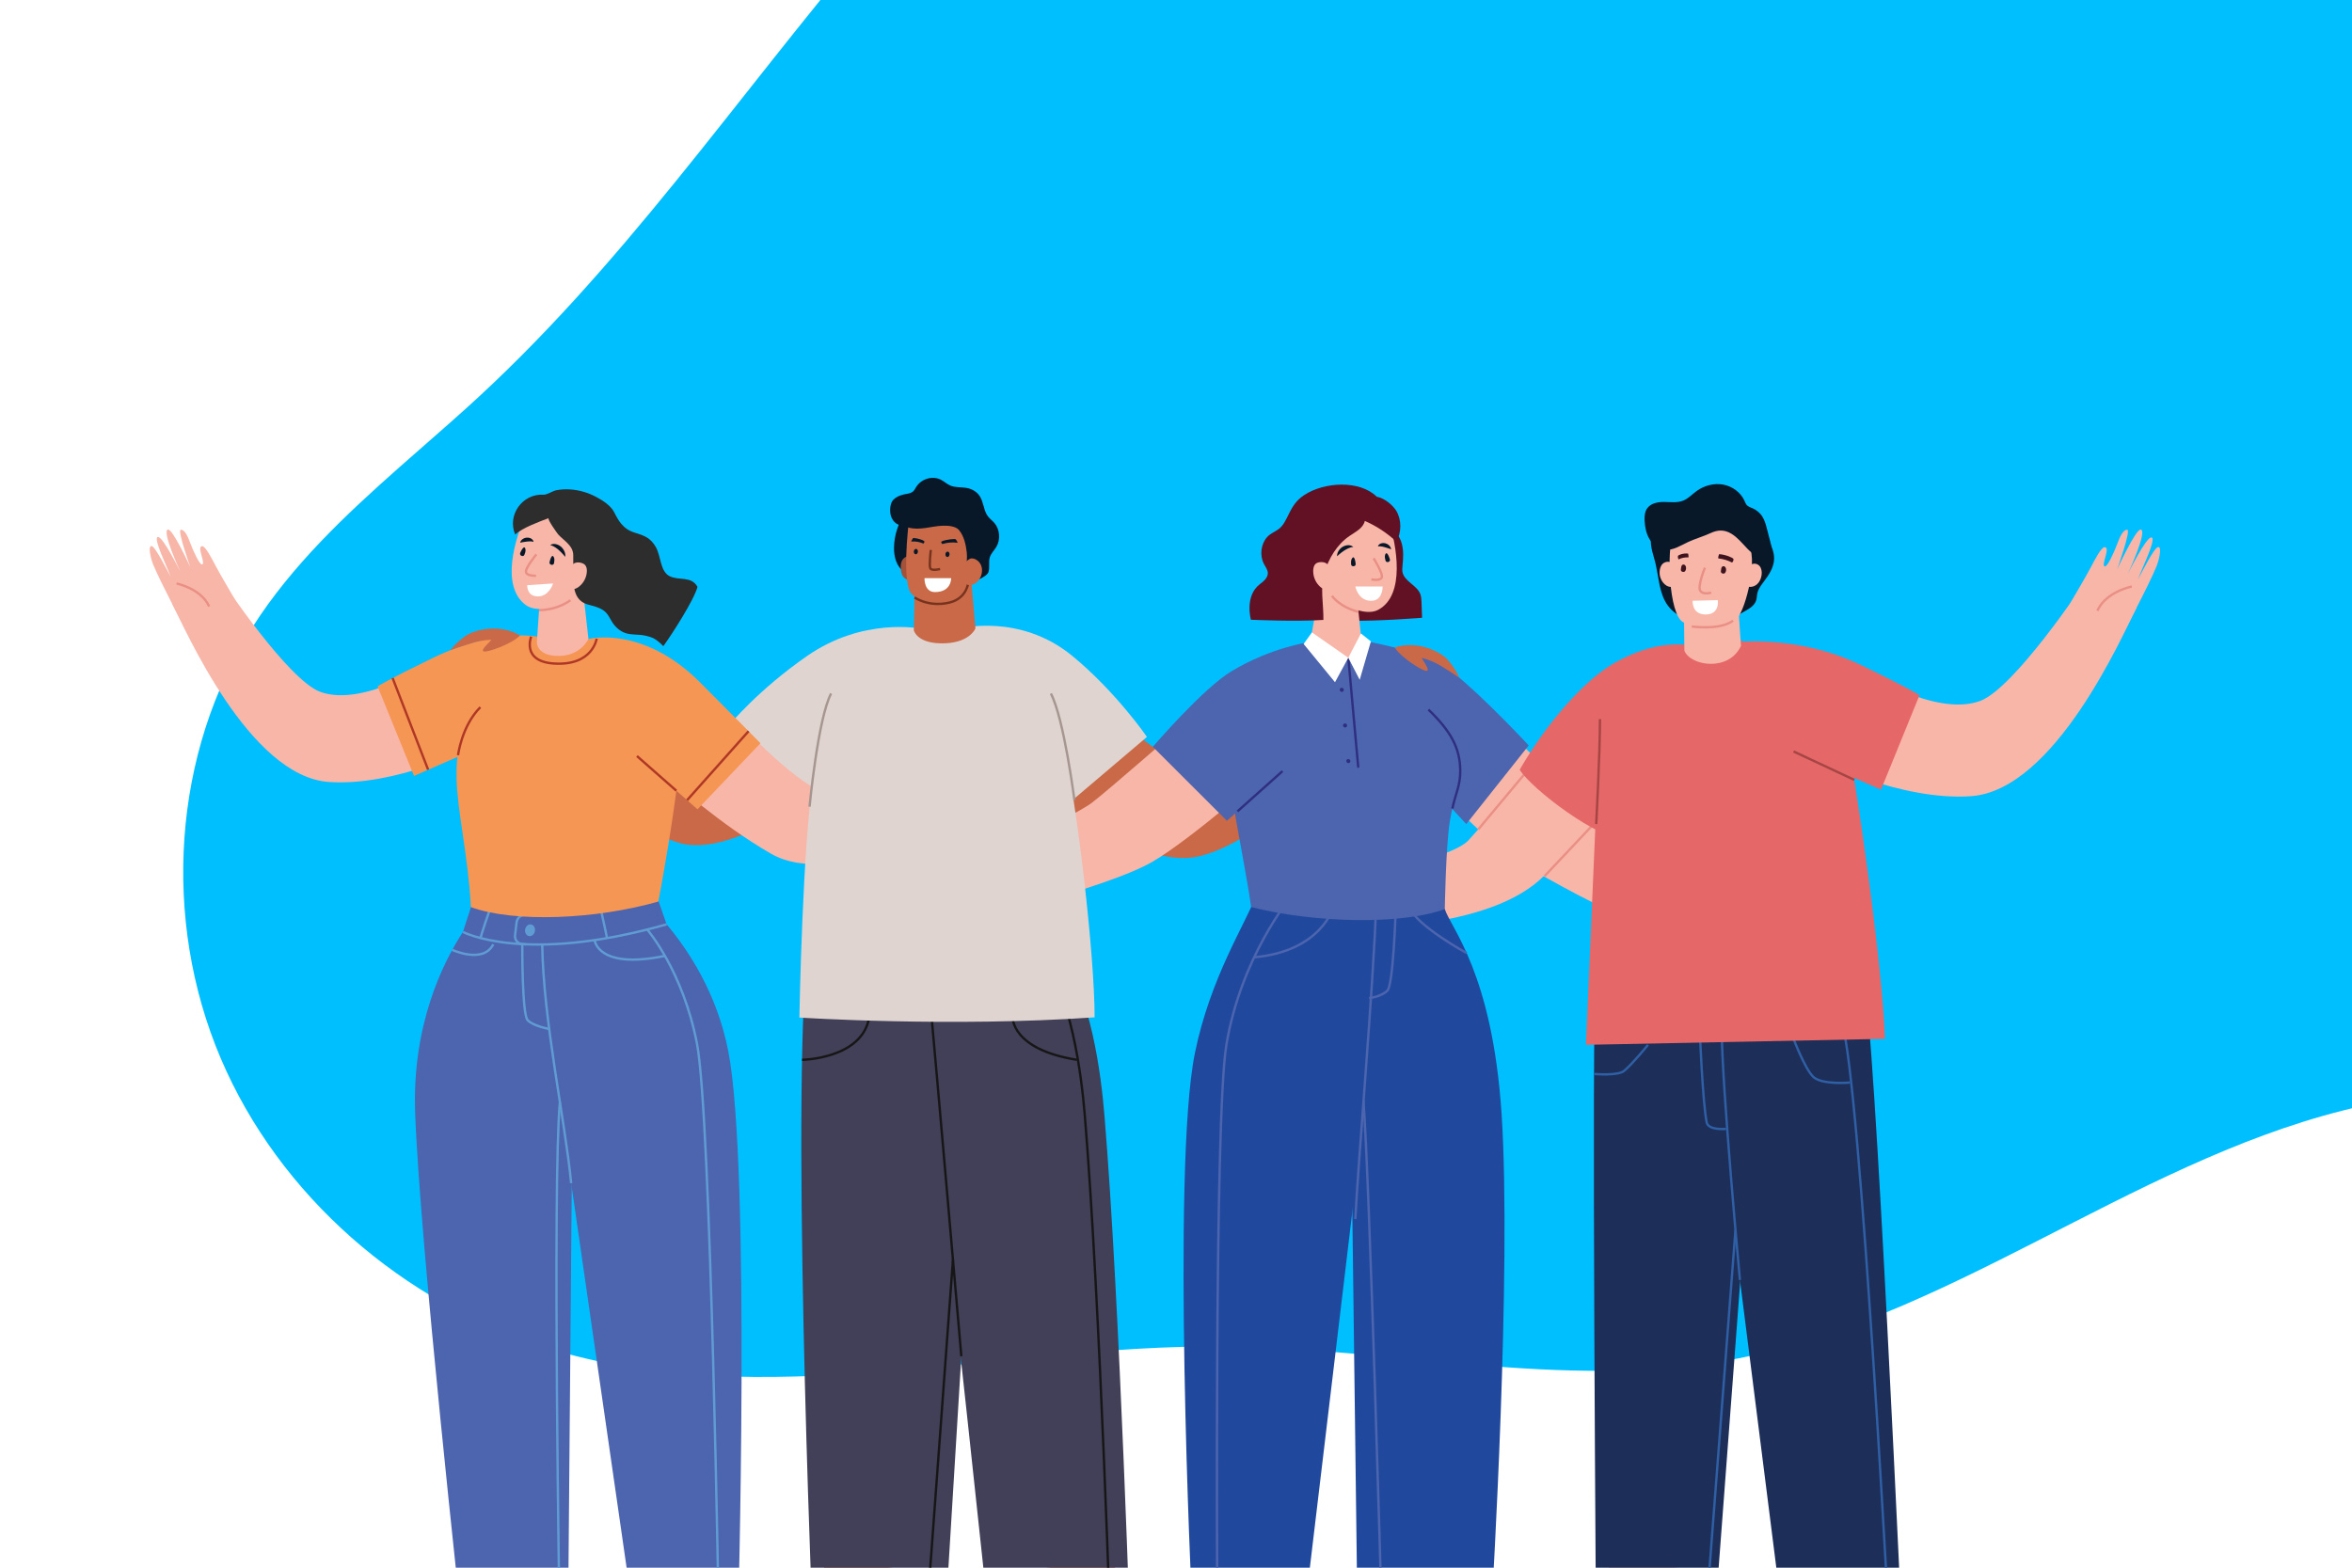 <?xml version="1.0" encoding="utf-8"?>
<!-- Generator: Adobe Illustrator 27.0.0, SVG Export Plug-In . SVG Version: 6.00 Build 0)  -->
<svg version="1.1" xmlns="http://www.w3.org/2000/svg" xmlns:xlink="http://www.w3.org/1999/xlink" x="0px" y="0px"
	 viewBox="0 0 750 500" style="enable-background:new 0 0 750 500;" xml:space="preserve">
<style type="text/css">
	.st0{fill:#FFFFFF;}
	.st1{fill:#00BFFF;}
	.st2{fill:#2D2D2D;}
	.st3{fill:#F8B6A8;}
	.st4{fill:#E56767;}
	.st5{fill:none;stroke:#2D2D2D;stroke-linejoin:round;stroke-miterlimit:10;}
	.st6{fill:#081828;}
	.st7{fill:none;stroke:#EA8F85;stroke-width:0.75;stroke-linejoin:round;stroke-miterlimit:10;}
	.st8{fill:#1D2E59;}
	.st9{fill:none;stroke:#2F5FA4;stroke-width:0.75;stroke-linejoin:round;stroke-miterlimit:10;}
	.st10{fill:none;stroke:#A74545;stroke-width:0.75;stroke-linejoin:round;stroke-miterlimit:10;}
	.st11{fill:#3E131E;}
	.st12{fill:#C96948;}
	.st13{fill:#611123;}
	.st14{fill:#4D64AE;}
	.st15{fill:#20499E;}
	.st16{fill:none;stroke:#4D64AE;stroke-width:0.75;stroke-linejoin:round;stroke-miterlimit:10;}
	.st17{fill:none;stroke:#2F2F80;stroke-width:0.75;stroke-linejoin:round;stroke-miterlimit:10;}
	.st18{fill:#2F2F80;}
	.st19{fill:#BADEF3;}
	.st20{fill:#DFD4D0;}
	.st21{fill:#414058;}
	.st22{fill:none;stroke:#171616;stroke-width:0.75;stroke-linejoin:round;stroke-miterlimit:10;}
	.st23{fill:#A35138;}
	.st24{fill:none;stroke:#77331D;stroke-width:0.75;stroke-linejoin:round;stroke-miterlimit:10;}
	.st25{fill:none;stroke:#A69691;stroke-width:0.75;stroke-linejoin:round;stroke-miterlimit:10;}
	.st26{fill:#F69655;}
	.st27{fill:none;stroke:#609CD4;stroke-width:0.75;stroke-linejoin:round;stroke-miterlimit:10;}
	.st28{fill:#609CD4;}
	.st29{fill:none;stroke:#AE3725;stroke-width:0.75;stroke-linejoin:round;stroke-miterlimit:10;}
</style>
<g id="BACKGROUND">
	<rect class="st0" width="750" height="500"/>
</g>
<g id="OBJECTS">
	<path class="st1" d="M277.52-19.2c-43.01,50.6-79.41,105-129.49,149.99c-6.77,6.08-13.7,12.06-20.55,18.12
		c-17.45,15.44-34.39,31.4-46.87,50.95c-25.73,40.31-28.97,93.49-10.3,137.51c18.67,44.02,58.17,78.18,103.81,92.44
		c69.25,21.63,143.78-1.01,216.32-0.36c53.56,0.48,107.44,13.76,160.19,4.48c69.89-12.3,127.82-62.42,196.63-79.78
		c40.03-10.1,87.18-11.19,113.38-43.09c12.34-15.03,18.65-33.29,21.68-52.81c0.36-2.35,0.54-4.72,0.54-7.09v-96.86
		c0-60.03,0-120.06,0-180.09v0c0-25.98-21.06-47.03-47.03-47.03H602.49c-60.91,0-121.81,0-182.72,0h-15.12
		c-21.57,0-42.94,4.07-63.01,11.97c-0.11,0.04-0.22,0.09-0.33,0.13C317.52-51.42,294.3-38.94,277.52-19.2z"/>
	<g>
		<g>
			<polygon class="st2" points="603.36,554.14 567.54,554.14 567.77,549.76 603.59,549.76 			"/>
			<polyline class="st3" points="599.64,506.05 600.51,536.14 598.81,549.76 574.19,534.9 572.64,502.59 			"/>
			<path class="st4" d="M574.19,534.9c0,0-3.59,8.64-5.15,11.04c-1.57,2.41-1.31,4.72-1.31,4.72s33.91,0,35.81,0
				c0.63-3.65-2.96-15.76-2.96-15.76S580.9,536.17,574.19,534.9z"/>
			<line class="st5" x1="582.99" y1="537.82" x2="591.52" y2="537.82"/>
			<line class="st5" x1="582.64" y1="540.72" x2="591.76" y2="540.72"/>
			<line class="st5" x1="582.31" y1="543.61" x2="592.07" y2="543.61"/>
		</g>
		<g>
			<path class="st6" d="M528.58,183.2c0.84,4.85,1.58,9.63,6.13,12.66c2.41,1.6,5.3,2.36,8.19,2.62c2.38,0.21,4.81,0.1,7.11-0.57
				c2.26-0.66,4.34-1.82,6.39-2.98c1.47-0.83,3.05-1.79,3.58-3.39c0.26-0.78,0.23-1.62,0.42-2.42c0.31-1.33,1.16-2.45,1.98-3.53
				c1.63-2.16,3.25-4.55,3.34-7.26c0.04-1.11-0.19-2.21-0.54-3.26c-1.08-3.21-3.32-5.93-5.94-8.08c-2.62-2.15-5.62-3.77-8.62-5.35
				c-1.38-0.72-2.79-1.45-4.33-1.72c-1.5-0.27-3.04-0.09-4.54,0.16c-3.9,0.63-7.82,1.75-10.98,4.11c-1.73,1.29-3.22,2.98-3.91,5.03
				c-0.95,2.8-0.3,5.88,0.57,8.71C527.95,179.63,528.27,181.42,528.58,183.2z"/>
		</g>
		<g>
			<path class="st2" d="M542.92,553.24v-2.58h-47.69c-1.63,0-3.14-0.86-3.97-2.25l-0.29-0.05v4.15c0,0.15,0.06,0.3,0.16,0.42
				l0.1,0.11c0.67,0.72,1.61,1.13,2.6,1.13h48.18C542.51,554.14,542.92,553.74,542.92,553.24z"/>
			<path class="st3" d="M544.46,500.97l-3.06,35.05l-0.8,13.74h-46.41c-1.07,0-1.94-0.87-1.94-1.94l0,0c0-0.8,0.5-1.53,1.25-1.81
				l21.3-9.98l-1.95-38.51"/>
			<path class="st4" d="M514.84,533.71l-22.49,12.24c-0.83,0.36-1.38,1.27-1.38,2.28l0,0c0,1.35,1.39,2.44,2.57,2.44h49.38
				l-1.48-14.96C541.44,535.7,523.89,538.8,514.84,533.71z"/>
			<line class="st5" x1="501.91" y1="540.74" x2="504.51" y2="545.13"/>
			<line class="st5" x1="504.51" y1="539.33" x2="507.29" y2="543.95"/>
			<line class="st5" x1="507.29" y1="537.82" x2="510.08" y2="542.35"/>
		</g>
		<path class="st3" d="M479.11,231.41l20.12,19.89l55.61,40.79l-10.05,12.73c0,0-35.37-14.36-61.81-30.84
			c-9.58-5.97-28.71-26.57-28.71-26.57"/>
		<g>
			<path class="st3" d="M549.25,289.56c3.26,1.57,9.42,4.14,12.68,5.71c1.92,0.93,5.21,2.76,5.04,3.7
				c-0.41,2.41-5.43-1.59-5.64-0.37c-0.13,0.74,4.07,2.61,6.23,3.58c1.92,0.86,4.41,2.3,4.25,3.61c-0.2,1.69-10.94-3.23-10.94-3.23
				s11.1,5.66,10.86,7.07c-0.35,2.03-11.53-3.63-11.53-3.63s9.39,4.99,9.13,6.5c-0.26,1.51-7.09-2.8-10.09-3.89
				c1.98,1.28,7.69,5.16,6.92,5.95c-0.68,0.71-4.77-1.42-5.82-1.84c-9.93-4.02-16.56-8.3-16.56-8.3"/>
		</g>
		<path class="st7" d="M549.02,295.01c0,0,4.14,3.9,8.42,3.14"/>
		<g>
			<path class="st3" d="M494.77,236.35c0,0-19.93,24.69-26.59,31.74c-5.39,5.7-36.36,12.22-36.36,12.22l-1.06,15.69
				c8.28-0.04,45.43-0.5,61.52-16.59c13.25-13.25,29.48-33.65,29.48-33.65"/>
			<g>
				<path class="st3" d="M439.93,279.42c-4,0.13-9.49,0.59-13.49,0.66c-1.94,0.03-5.95,0.05-6.36,0.86c-0.79,1.55,5,1.31,4.61,2.42
					c-0.24,0.68-4.55,0.49-6.69,0.25c-1.91-0.21-4.29-0.47-4.86,0.66c-0.5,0.98,10.69,2.41,10.69,2.41s-11.93-0.48-12.39,0.81
					c-0.66,1.86,12.28,2.32,12.28,2.32s-11.22-0.16-11.71,1.22s8.32,1.51,11.79,1.86c-2.15,0.11-9.99-0.02-10.34,0.98
					c-0.36,1,3.69,1.81,4.72,1.89c6.18,0.48,18.54,0.16,18.54,0.16"/>
			</g>
			<path class="st7" d="M426.26,292.28c0,0,4.4-5.61,10.03-5.34"/>
			<line class="st7" x1="471.38" y1="264.53" x2="489.04" y2="243.4"/>
			<line class="st7" x1="492.54" y1="279.42" x2="510.7" y2="260.13"/>
		</g>
		<g>
			<path class="st8" d="M508.87,315.31c-1.48,2.02,0.15,213.82,0.15,213.82h36.82l12.02-159.48c0,0,3.87-35.25-5.6-66.01"/>
			<path class="st8" d="M594.39,315.31c3.18,4.33,12.54,213.82,12.54,213.82h-36.82l-20.16-159.48c0,0-3.87-35.25,5.6-66.01"/>
			<path class="st9" d="M554.83,408.24c0,0-5.81-62.33-5.81-80.03"/>
			<path class="st9" d="M541.99,328.21c0,0,0.98,24.06,2.25,29.83c0.56,2.54,6.14,2.02,6.14,2.02"/>
			<path class="st9" d="M602.99,529.13c0,0-9.7-184.52-15.65-202.94"/>
			<path class="st9" d="M571.93,331.34c0,0,3.52,9.36,6.23,12.06c2.7,2.7,11.75,1.87,11.75,1.87"/>
			<line class="st9" x1="542.92" y1="529.13" x2="553.4" y2="392.29"/>
			<path class="st9" d="M508.34,342.53c0,0,7.57,0.68,9.57-0.99c2.74-2.29,7.6-8.29,7.6-8.29"/>
		</g>
		<g>
			<path class="st4" d="M544.24,207.31c0,0-11.56-6.19-29.82,4.36c-9.16,5.3-21.16,18.78-29.82,33.82
				c3.52,5.9,25.6,22.89,33.94,22.05c6.61-8.44,13.74-34,13.74-34"/>
		</g>
		<g>
			<path class="st4" d="M510.2,229.36l-4.47,103.88l95.34-1.91c-0.79-22.8-8.6-79.47-13.73-105.03
				c-18.37-23.22-40.95-23.41-40.95-23.41l-17.59,10.84L510.2,229.36z"/>
			<path class="st10" d="M508.99,262.82c0,0,1.2-22.06,1.2-33.46"/>
		</g>
		<path class="st3" d="M593.48,213.46c0,0,23.21,15.49,37.91,10.11c10.81-3.96,32.81-37.02,32.81-37.02l17.1,7.28
			c-4.47,8.7-25.99,58.23-52.81,60.11c-22.4,1.56-48.4-11.54-48.4-11.54"/>
		<g>
			<path class="st3" d="M658.91,194.61c2.28-4.14,5.7-9.69,7.9-13.86c1.07-2.03,3.23-6.25,4.3-6.25c2.05,0-1.3,5.97,0.09,6.15
				c0.84,0.11,2.95-4.54,3.84-6.92c0.8-2.12,1.79-4.77,3.29-4.77c1.3,0-3.18,12.56-3.18,12.56s5.88-12.83,7.48-12.62
				c2.31,0.3-4.12,14.18-4.12,14.18s5.83-11.91,7.54-11.68c1.71,0.22-2.86,9.58-4.34,13.42c1.26-2.2,5.32-10.53,6.57-10.37
				c1.25,0.16-0.07,4.86-0.53,5.98c-2.79,6.77-9.74,19.63-9.74,19.63"/>
		</g>
		<path class="st7" d="M679.78,187.07c0,0-8.26,1.63-10.98,7.72"/>
		<path class="st4" d="M551.69,204.97c0,0,20.79-3.05,41.88,7.21c15.9,7.73,18.52,9.53,18.52,9.53l-12.28,30.15l-34.4-15.05"/>
		<g>
			<g>
				<path class="st3" d="M533.4,179.77c-0.84-0.84-2.31-0.76-3.18,0.02c-0.97,0.87-1.15,2.64-0.91,3.86
					c0.39,1.97,2.18,4.08,4.39,3.42c0.82-0.24,1.5-0.9,1.77-1.7"/>
			</g>
			<g>
				<path class="st3" d="M558.17,180.37c0.08-0.09,0.17-0.17,0.26-0.25c0.77-0.63,2.01-0.35,2.66,0.41
					c0.64,0.76,0.78,1.84,0.65,2.82c-0.14,1.08-0.58,2.16-1.37,2.91c-0.8,0.75-1.98,1.13-3.03,0.81c-0.82-0.24-1.5-0.9-1.77-1.7"/>
			</g>
			<path class="st3" d="M536.96,192.87l11.26-15.3l5.94,13.88l1,14.55c-3.88,8.33-16.05,6.44-18.05,1.55L536.96,192.87"/>
			<path class="st3" d="M533.56,170c-2.19,5.65-1.38,25.78,3.06,28.39c4.44,2.61,14.19,1.97,17.34-1.25
				c2.73-2.8,7.03-19.7,3.18-24.19C553.3,168.46,536.64,162.09,533.56,170z"/>
			<g>
				<path class="st6" d="M556.25,159.66c-1.24-2.67-3.9-4.59-6.81-5.11c-2.93-0.52-6.03,0.32-8.44,2.07
					c-1.42,1.04-2.65,2.41-4.29,3.06c-1.88,0.75-3.99,0.44-6.02,0.42c-2.03-0.02-4.31,0.39-5.46,2.06c-0.79,1.13-0.87,2.61-0.8,3.98
					c0.11,2.05,0.53,4.12,1.6,5.87c1.07,1.75,2.87,3.13,4.91,3.33c2.63,0.26,5.01-1.38,7.41-2.49c2.34-1.08,4.84-1.76,7.18-2.85
					c2.24-1.05,4.37-1.11,6.56,0.22c1.98,1.2,3.46,3.06,5.06,4.73c1.05,1.09,2.23,2.14,3.7,2.5c1.46,0.36,3.26-0.23,3.81-1.63
					c0.37-0.95,0.12-2.01-0.14-2.99c-0.36-1.4-0.73-2.79-1.09-4.19c-0.35-1.34-0.71-2.7-1.45-3.87c-0.59-0.95-1.39-1.64-2.31-2.24
					c-0.8-0.53-1.95-0.71-2.62-1.4c-0.37-0.38-0.55-0.9-0.77-1.39C556.27,159.71,556.26,159.68,556.25,159.66z"/>
			</g>
			<path class="st7" d="M539.47,199.81c0,0,9.06,1.3,13.16-1.87"/>
			<path class="st7" d="M543.66,181.07c0,0-2.43,5.89-1.48,7.34c0.95,1.45,3.48,0.59,3.48,0.59"/>
			<g>
				<path class="st11" d="M548.98,181.01c-0.16,0.36-0.17,0.86-0.22,1.16c-0.08,0.53,0.47,0.87,0.97,0.76
					c0.93-0.21,0.95-2.38-0.18-2.34C549.26,180.6,549.09,180.77,548.98,181.01z"/>
			</g>
			<g>
				<path class="st11" d="M536.22,180.48c-0.16,0.36-0.17,0.86-0.22,1.16c-0.08,0.53,0.47,0.87,0.97,0.76
					c0.93-0.21,0.95-2.38-0.18-2.34C536.5,180.06,536.33,180.24,536.22,180.48z"/>
			</g>
			<path class="st0" d="M539.76,191.61l8-0.2c0,0,0.77,4.68-4.03,4.57C539.39,195.87,539.76,191.61,539.76,191.61z"/>
			<g>
				<path class="st11" d="M547.98,178.11c1.49,0.15,3.06,0.63,4.33,1.31c0.16-0.07,0.61-0.74,0.42-1.18
					c-0.15-0.35-2.42-1.36-4.54-1.5C548.19,176.74,547.71,177.89,547.98,178.11z"/>
			</g>
			<g>
				<path class="st11" d="M538.37,177.79c-1.08-0.08-2.2,0.15-3.09,0.62c-0.12-0.09-0.33-0.7-0.21-1.09
					c0.09-0.31,1.69-0.95,3.23-0.76C538.29,176.55,538.56,177.62,538.37,177.79z"/>
			</g>
		</g>
		<line class="st10" x1="591.29" y1="248.73" x2="571.93" y2="239.67"/>
		<path class="st12" d="M356.1,228.41c0,0,13.78,13.67,19.09,13.11c8.81-0.94,58.32-30.99,58.32-30.99l5.56,20.31
			c0,0-37.1,40.17-59.18,42.68c-19.08,2.17-44.8-20.7-44.8-20.7"/>
		<g>
			<g>
				<path class="st13" d="M443.03,168.37c2.1,0.91,3.48,3.03,4.03,5.26s0.39,4.55,0.17,6.83c-0.06,0.66-0.13,1.32-0.01,1.97
					c0.55,3.03,4.6,4.17,5.69,7.05c0.31,0.83,0.35,1.73,0.38,2.62c0.06,1.64,0.18,4.93,0.18,4.93s-14.48,1.16-23.03,0.93"/>
			</g>
			<g>
				<polygon class="st2" points="380.3,554.14 416.12,554.14 415.89,549.76 380.07,549.76 				"/>
				<polyline class="st3" points="384.02,506.05 383.16,536.14 384.86,549.76 408.24,534.9 411.02,502.59 				"/>
				<path class="st14" d="M408.24,534.9c0,0,4.82,8.64,6.38,11.04c1.57,2.41,1.31,4.72,1.31,4.72s-33.91,0-35.81,0
					c-0.63-3.65,2.96-15.76,2.96-15.76S401.54,536.17,408.24,534.9z"/>
				<line class="st5" x1="400.67" y1="537.82" x2="392.14" y2="537.82"/>
				<line class="st5" x1="401.03" y1="540.72" x2="391.91" y2="540.72"/>
				<line class="st5" x1="401.35" y1="543.61" x2="391.59" y2="543.61"/>
			</g>
			<g>
				<path class="st2" d="M434.2,553.24l-0.14-2.58h47.69c1.63,0,3.09-0.86,3.86-2.25l0.28-0.05l0.22,4.15
					c0.01,0.15-0.04,0.3-0.14,0.42l-0.09,0.11c-0.64,0.72-1.56,1.13-2.54,1.13h-48.18C434.66,554.14,434.23,553.74,434.2,553.24z"/>
				<path class="st3" d="M435.78,506.05l0.1,29.86l0.46,13.85h46.41c1.07,0,1.9-0.87,1.84-1.94l0,0c-0.04-0.8-0.58-1.53-1.34-1.81
					l-21.82-9.98l4.94-33.43"/>
				<path class="st14" d="M461.66,534.09l22.73,11.85c0.85,0.36,1.44,1.27,1.5,2.28l0,0c0.07,1.35-1.26,2.44-2.45,2.44h-49.38
					l1.5-15.07C435.57,535.59,452.88,539.18,461.66,534.09z"/>
				<line class="st5" x1="474.37" y1="540.72" x2="471.43" y2="546.28"/>
				<line class="st5" x1="470.64" y1="538.78" x2="467.7" y2="544.34"/>
				<line class="st5" x1="466.92" y1="536.85" x2="463.98" y2="542.4"/>
			</g>
			<g>
				<path class="st14" d="M431.67,203.93c0,0,21.95,2.84,31.61,10.52c9.72,7.72,24.19,23.3,24.19,23.3l-19.91,25.08l-17.98-19.43"/>
			</g>
			<g>
				<path class="st15" d="M451.56,281.52l9.15,8.41c1.82,5.94,15.17,20.23,18.12,65.43c3.26,49.99-3.07,154.73-3.07,154.73H432.8
					l-2.27-177.84l-1.69-64.71"/>
				<path class="st15" d="M400.27,286.23c-3.07,8.26-14.36,25.68-19.23,49.58c-7.54,37.01-1.01,174.27-1.01,174.27h36.45
					l21.3-178.59c0,0,1.93-15.83,1.01-42.21"/>
				<g>
					<path class="st16" d="M432.18,388.81c0.87-17.72,5.82-75.12,6.6-99.53"/>
					<path class="st16" d="M411.47,286.23c0,0-15.9,19.28-20.44,47.25c-3.82,23.53-2.87,176.61-2.87,176.61"/>
					<path class="st16" d="M425.21,289.28c0,0-3.79,14.12-25.29,16.04"/>
					<path class="st16" d="M467.68,303.96c0,0-15.43-8.32-18.49-14.68"/>
					<path class="st16" d="M445,291.46c0,0-0.72,22.54-2.59,24.48c-1.87,1.94-5.84,2.41-5.84,2.41"/>
					<path class="st16" d="M440.48,509.89c0,0-3.76-133.4-5.72-159.03"/>
				</g>
			</g>
			<g>
				<g>
					<g>
						<path class="st14" d="M391.23,224.32c4.17-6.55,26.6-19.72,26.6-19.72c7.57-0.95,16.27-0.42,16.27-0.42
							s12.68,10.27,21.39,22.14c7.15,6.91,10.04,12.19,10.15,19.34c0.07,4.88-2.19,9.05-3.35,16.47
							c-1.26,8.04-1.58,27.82-1.58,27.82c-13.68,5.04-41.46,4.49-61.75-0.65C396.37,270.58,387.06,230.87,391.23,224.32z"/>
						<path class="st17" d="M455.49,226.31c7.15,6.91,10.04,12.19,10.15,19.34c0.07,4.88-1.51,7.46-2.52,12.23"/>
					</g>
				</g>
				<path class="st17" d="M433.09,244.53l-3.14-34.74L433.09,244.53z"/>
				<path class="st18" d="M427.2,220.02c0.01,0.36,0.32,0.65,0.68,0.65s0.64-0.29,0.63-0.65c-0.01-0.36-0.32-0.65-0.68-0.65
					C427.47,219.36,427.18,219.65,427.2,220.02z"/>
				<path class="st18" d="M428.25,231.38c0.01,0.36,0.32,0.65,0.68,0.65c0.36,0,0.64-0.29,0.63-0.65s-0.32-0.65-0.68-0.65
					C428.52,230.72,428.24,231.02,428.25,231.38z"/>
				<path class="st18" d="M429.3,242.74c0.01,0.36,0.32,0.65,0.68,0.65c0.36,0,0.64-0.29,0.63-0.65c-0.01-0.36-0.32-0.65-0.68-0.65
					C429.57,242.09,429.29,242.38,429.3,242.74z"/>
			</g>
			<g>
				<path class="st3" d="M379.17,229.48c0,0-25.94,22.76-31.21,26.72c-5.13,3.86-49.72,26.31-49.72,26.31l3.9,12.91
					c0,0,50.22-11.66,65.47-20.64c12.36-7.28,36.02-28.12,36.02-28.12"/>
				<path class="st14" d="M417.12,204.88c0,0-11.59,1.55-24.29,9.12c-9.2,5.48-25.22,24.19-25.22,24.19l23.62,23.59l23.96-21.39"/>
				<line class="st17" x1="394.59" y1="258.78" x2="408.96" y2="245.95"/>
				<g>
					<path class="st3" d="M305.02,279.04c-3.38,1.02-9.75,2.53-13.13,3.55c-2,0.6-5.43,1.87-5.36,2.83
						c0.18,2.46,5.54-0.67,5.63,0.58c0.05,0.76-4.3,1.91-6.52,2.51c-1.99,0.54-4.6,1.54-4.57,2.88c0.03,1.71,11.17-1.38,11.17-1.38
						s-11.56,3.76-11.46,5.2c0.15,2.08,11.79-1.68,11.79-1.68s-9.8,3.38-9.69,4.92c0.11,1.54,7.24-1.13,10.33-1.71
						c-2.08,0.94-7.73,2.81-7.65,3.93c0.08,1.12,4.47,0.4,5.51,0.01c10.2-3.81,17.81-7.61,17.81-7.61"/>
				</g>
				<path class="st7" d="M304.71,284.48c0,0-4.48,3.17-8.66,1.71"/>
			</g>
			<g>
				<g>
					<path class="st3" d="M432.96,192.85l1.25,12.12c0,0,2.38,4.77-6.71,5.04c-7.02,0.2-9.67-5.4-9.67-5.4l3.31-18.74"/>
					<path id="XMLID_39_" class="st3" d="M442.84,166.01c2.47,7.78,5.47,23.81-3.4,28.51c-2.04,1.08-5.15,0.79-8.33-0.61
						c-6.88-3.04-11.3-8.59-12.52-13.44C417.05,174.36,432.92,152.65,442.84,166.01z"/>
					<g>
						<path class="st13" d="M407.69,168.78c-1.17,0.85-2.65,1.41-3.63,2.51c-2.02,2.27-2.43,5.91-1.01,8.59
							c0.52,0.98,1.27,1.92,1.23,3.02c-0.06,1.43-1.32,2.49-2.46,3.35c-5.08,3.8-2.93,11.41-2.93,11.41s14.49,0.66,23.11,0.05
							c0.09-4.86-1.11-10.31,0.29-14.97c1.4-4.66,4.04-9.09,8.06-11.82c1.93-1.31,4.37-2.5,4.86-4.78c3.7,1.62,7.12,3.87,10.08,6.63
							c1.62-3.01,1.7-6.86-0.02-9.81c-0.94-1.61-3.68-4.12-6.27-4.54c-5.28-5.28-16.61-4.85-23.19-0.48
							C410.79,161.26,410.9,166.44,407.69,168.78z"/>
					</g>
					<path id="XMLID_38_" class="st7" d="M438.01,178.06c0,0,3.21,5.08,2.58,6.19c-0.62,1.11-3.28,0.54-3.28,0.54"/>
					<g id="XMLID_36_">
						<path id="XMLID_37_" class="st6" d="M431.13,178.09c-0.04,0.07-0.09,0.14-0.12,0.22c-0.26,0.54-0.18,1.05-0.18,1.64
							c0.01,0.93,1.56,0.85,1.46-0.1c-0.07-0.59-0.16-1.21-0.4-1.76C431.64,177.55,431.34,177.77,431.13,178.09z"/>
					</g>
					<g id="XMLID_34_">
						<path id="XMLID_35_" class="st6" d="M441.72,176.86c-0.03,0.08-0.05,0.16-0.07,0.24c-0.14,0.58,0.03,1.08,0.15,1.65
							c0.19,0.91,1.69,0.54,1.4-0.38c-0.18-0.57-0.39-1.17-0.73-1.66C442.11,176.22,441.86,176.5,441.72,176.86z"/>
					</g>
					<path id="XMLID_33_" class="st6" d="M426.36,177.41c0,0-0.05-0.44,0.18-1.1c0.22-0.63,0.77-1.38,1.53-1.87
						c0.77-0.48,1.73-0.67,2.43-0.51c0.35,0.06,0.62,0.23,0.79,0.33c0.17,0.13,0.24,0.21,0.24,0.21s-0.12,0.02-0.3,0.02
						c-0.18,0.01-0.43,0.08-0.69,0.16c-0.53,0.17-1.17,0.48-1.77,0.86c-0.6,0.38-1.18,0.83-1.63,1.21c-0.2,0.19-0.43,0.34-0.55,0.49
						C426.46,177.34,426.36,177.41,426.36,177.41z"/>
					<path id="XMLID_32_" class="st6" d="M439.38,174.25c0,0,0.03-0.09,0.09-0.22c0.06-0.11,0.21-0.33,0.42-0.47
						c0.42-0.33,1.19-0.46,1.87-0.28c0.69,0.18,1.27,0.64,1.54,1.09c0.28,0.46,0.29,0.82,0.29,0.82s-0.09-0.03-0.22-0.08
						c-0.12-0.06-0.32-0.11-0.52-0.19c-0.41-0.14-0.89-0.3-1.37-0.42c-0.47-0.13-0.94-0.23-1.34-0.25
						C439.76,174.19,439.38,174.26,439.38,174.25z"/>
					<path class="st7" d="M424.73,190.04c0,0,2.2,3.44,8.47,5.13"/>
					<g id="XMLID_30_">
						<path class="st3" d="M424.25,181.65c-0.72-3.01-3.79-2.54-4.6-1.94c-0.59,0.43-0.81,1.21-0.88,1.94
							c-0.16,1.85,0.53,3.78,1.84,5.15c0.47,0.49,1.02,0.92,1.67,1.11c1.81,0.55,2.96-0.81,2.95-2.36"/>
					</g>
				</g>
				<path class="st0" d="M440.9,187.06h-8.71c0,0,0.86,4.57,5.06,4.57C440.99,191.62,440.9,187.06,440.9,187.06z"/>
				<polygon class="st0" points="418.35,201.69 429.94,209.79 425.7,217.59 415.69,205.39 				"/>
				<polygon class="st0" points="433.97,202.03 429.94,209.79 433.58,216.82 437.15,204.57 				"/>
			</g>
			<polygon class="st19" points="416.12,515.82 378.82,515.82 378.82,506.36 417.47,506.36 			"/>
			<polygon class="st19" points="476.01,515.82 431.99,515.82 431.99,506.36 476.41,506.36 			"/>
			<g>
				<path class="st12" d="M444.77,206.49c1.62,3.01,9.12,7.78,10.23,7.5c1.12-0.28-1.41-3.45-1.63-4.18
					c2.5,0.67,4.62,1.65,6.14,2.59c1.91,1.18,4.01,2.5,5.86,3.76c-0.91-2.28-3.52-5.77-4.63-6.62
					C456.45,206.24,450.12,204.72,444.77,206.49"/>
			</g>
		</g>
		<g>
			<path class="st20" d="M305.89,200.48c0,0,19.27-5.08,36.06,8.73c13.94,11.46,23.79,25.82,23.79,25.82l-25.4,21.57l-26.87-22.35"
				/>
		</g>
		<g>
			<path class="st2" d="M292.43,553.24v-2.58h-47.69c-1.63,0-3.14-0.86-3.97-2.25l-0.29-0.05v4.15c0,0.15,0.06,0.3,0.16,0.42
				l0.1,0.11c0.67,0.72,1.61,1.13,2.6,1.13h48.18C292.03,554.14,292.43,553.74,292.43,553.24z"/>
			<path class="st12" d="M293.46,500.97l-3.62,34.94l0.27,13.85H243.7c-1.07,0-1.94-0.87-1.94-1.94l0,0c0-0.8,0.5-1.53,1.25-1.81
				l21.3-9.98l-1.61-38.51"/>
			<path class="st21" d="M263.97,534.09l-22.11,11.85c-0.83,0.36-1.38,1.27-1.38,2.28l0,0c0,1.35,1.39,2.44,2.57,2.44h49.38
				l-2.29-15.07C290.14,535.59,273.02,539.18,263.97,534.09z"/>
			<line class="st5" x1="251.24" y1="540.92" x2="254.02" y2="545.13"/>
			<line class="st5" x1="254.02" y1="539.42" x2="256.81" y2="543.95"/>
			<line class="st5" x1="256.81" y1="537.82" x2="259.59" y2="542.35"/>
		</g>
		<g>
			<path class="st2" d="M329.62,553.24v-2.58h47.69c1.63,0,3.14-0.86,3.97-2.25l0.29-0.05v4.15c0,0.15-0.06,0.3-0.16,0.42l-0.1,0.11
				c-0.67,0.72-1.61,1.13-2.6,1.13h-48.18C330.02,554.14,329.62,553.74,329.62,553.24z"/>
			<path class="st12" d="M324.82,500.97l4.88,34.94l2.24,13.85h46.41c1.07,0,1.94-0.87,1.94-1.94l0,0c0-0.8-0.5-1.53-1.25-1.81
				l-23.81-9.98l0.35-38.51"/>
			<path class="st21" d="M355.57,534.09l24.62,11.85c0.83,0.36,1.38,1.27,1.38,2.28l0,0c0,1.35-1.39,2.44-2.57,2.44h-49.38
				l-0.22-15.07C329.4,535.59,346.52,539.18,355.57,534.09z"/>
			<line class="st5" x1="369.14" y1="540.62" x2="366.06" y2="545.13"/>
			<line class="st5" x1="366.25" y1="539.23" x2="363.28" y2="543.95"/>
			<line class="st5" x1="363.28" y1="537.82" x2="360.49" y2="542.35"/>
		</g>
		<g>
			<g>
				<path class="st21" d="M293.94,302.35c0,0-0.14,27.12,3.36,51.65c3.5,24.53,19.58,177.17,19.58,177.17h43.84
					c0,0-3.6-116.18-8.53-175.37c-1.07-12.79-4.08-38.54-15.14-54.21"/>
				<path class="st22" d="M354.45,531.16c0,0-3.6-116.18-8.53-175.37c-1.07-12.79-4.08-38.54-15.14-54.21"/>
				<path class="st21" d="M256.98,308.8c-4.44,56.6,2.69,222.36,2.69,222.36h40.85l10.43-170.51c0,0,9.23-37.86,0.28-56.38"/>
			</g>
			<path class="st22" d="M306.55,432.56c0,0-7.5-86.73-10.68-121.49"/>
			<line class="st22" x1="294.34" y1="531.16" x2="303.88" y2="401.76"/>
			<path class="st22" d="M322.92,324.47c0,0-0.42,10.23,20.51,13.55"/>
			<path class="st22" d="M255.76,338.03c0,0,19.2-0.31,21.4-13.55"/>
			<line class="st22" x1="259.41" y1="524.49" x2="300.78" y2="524.49"/>
			<line class="st22" x1="316" y1="524.49" x2="360.25" y2="524.49"/>
		</g>
		<path class="st12" d="M243.23,226.81c0,0-13.78,13.68-19.09,13.11c-8.81-0.94-58.32-37.26-58.32-37.26l-9.33,9.02
			c0,0,40.86,55.23,62.94,57.74c19.08,2.17,44.8-20.7,44.8-20.7"/>
		<g>
			<path class="st20" d="M293.43,200.48c0,0-18.21-3.67-36.06,8.73c-15.59,10.83-24.53,21.7-24.53,21.7l24.15,27.35l28.86-24.01"/>
		</g>
		<g>
			<path class="st3" d="M233.83,228.77c0,0,19.36,20.87,28.62,23.78c7.48,2.35,37.7-7.05,37.7-7.05l8.57,13.18
				c-7.25,4-43.16,24.94-62.88,13.59c-16.47-9.48-31.45-23.2-31.45-23.2"/>
			<g>
				<path class="st3" d="M292.64,248.66c3.55-1.83,8.58-4.11,12.1-6c1.71-0.92,5.22-2.86,5.97-2.35c1.44,0.97-3.73,3.58-2.84,4.36
					c0.54,0.47,4.21-1.8,5.96-3.05c1.56-1.11,3.51-2.51,4.57-1.8c0.91,0.61-8.16,7.32-8.16,7.32s10.19-6.24,11.21-5.33
					c1.48,1.3-9.59,8.01-9.59,8.01s9.72-5.61,10.81-4.64c1.1,0.96-6.53,5.38-9.39,7.38c1.93-0.95,8.71-4.89,9.51-4.18
					c0.8,0.7-2.34,3.38-3.2,3.95c-5.16,3.43-16.11,9.18-16.11,9.18"/>
			</g>
			<path class="st7" d="M310.85,253.23c0,0-6.57-2.75-11.36,0.23"/>
		</g>
		<g>
			<path class="st20" d="M293.2,201.04c0,0-25.33,1.99-33.7,46.74c-3.54,18.94-4.6,76.76-4.6,76.76s48.17,3.14,94.15-0.07
				c0-19.39-5.4-67.96-10.85-91.97c-3.7-16.28-19.02-24.56-31.58-32.1"/>
		</g>
		<g>
			<path class="st6" d="M288.65,163.62c-2.23,3.19-3.49,7.05-3.57,10.95c-0.06,2.94,0.75,6.22,3.26,7.75
				c0.97,0.59,2.27,0.84,3.21,0.2c0.75-0.52,1.06-1.45,1.29-2.33c0.65-2.43,1.04-4.92,1.18-7.43c0.09-1.56,0.07-3.14-0.33-4.65
				s-1.25-2.94-2.53-3.82"/>
		</g>
		<path class="st12" d="M291.62,190.12l-0.22,10.92c0,0,0.9,3.94,8.34,4.14c9.43,0.26,11.31-4.77,11.31-4.77l-1.78-20.27"/>
		<g>
			<path class="st23" d="M290.51,178.17c-0.12-0.57-0.86-0.78-1.42-0.62c-0.79,0.22-1.39,0.93-1.65,1.72
				c-0.27,0.78-0.25,1.63-0.16,2.45c0.09,0.76,0.24,1.55,0.69,2.17c0.79,1.11,2.49,1.45,3.64,0.71"/>
		</g>
		<path class="st12" d="M289.7,167.31c0,0-2.19,18.71,0.93,22.04c4.67,4.99,12.64,3.66,16.19,0.55c2.97-2.61,5.4-14.02,4.98-17
			C310.65,164.79,293.37,162.44,289.7,167.31z"/>
		<g>
			<path class="st6" d="M314.63,164.08c-1-1.79-1.09-4.13-2.23-5.86c-0.96-1.47-2.58-2.33-4.23-2.61c-1.72-0.3-3.56-0.05-5.17-0.76
				c-1.03-0.45-1.88-1.26-2.87-1.79c-2.69-1.44-6.32-0.4-7.99,2.28c-0.28,0.44-0.51,0.93-0.87,1.29c-0.82,0.82-2.06,0.84-3.16,1.09
				c-1.34,0.3-3.27,1.16-3.84,2.6c-0.57,1.44-0.58,3.47,0.07,4.86c1.12,2.43,3.16,2.49,5.28,3.07c3.74,1.01,7.22-0.43,10.97-0.58
				c1.6-0.06,4.17,0.1,5.24,1.41c1.62,2.01,2.16,4.63,2.46,7.17c0.33,2.81-0.99,7.78,1.04,10.01c1.24-0.91,5.37-2.22,5.88-3.84
				c0.46-1.49-0.04-3.16,0.41-4.65c0.39-1.31,1.45-2.25,2.13-3.42c1.35-2.31,1.06-5.57-0.67-7.57c-0.65-0.75-1.47-1.32-2.06-2.11
				C314.87,164.48,314.74,164.29,314.63,164.08z"/>
		</g>
		<path class="st24" d="M291.62,190.57c4.87,2.94,10.07,2.12,12.38,1.22c4.32-1.68,4.75-5.88,4.75-5.88"/>
		<path class="st24" d="M296.82,175.4c0,0-0.61,4.92-0.17,5.85c0.44,0.93,3.12,0.22,3.12,0.22"/>
		<path class="st6" d="M301.48,176.74c-0.04,0.47,0.22,0.88,0.58,0.91c0.36,0.03,0.68-0.33,0.72-0.81c0.04-0.47-0.22-0.88-0.58-0.91
			C301.84,175.9,301.52,176.26,301.48,176.74z"/>
		<path class="st6" d="M291.4,175.87c-0.04,0.47,0.22,0.88,0.58,0.91c0.36,0.03,0.68-0.33,0.72-0.81c0.04-0.47-0.22-0.88-0.58-0.91
			C291.76,175.03,291.44,175.39,291.4,175.87z"/>
		<g>
			<path class="st6" d="M305.3,172.84c-0.13-0.22-0.26-0.43-0.4-0.65c-0.05-0.08-0.11-0.16-0.19-0.21c-0.1-0.06-0.22-0.06-0.33-0.06
				c-0.9,0.01-1.8,0.12-2.67,0.32c-0.4,0.09-0.87,0.18-1.24,0.36c-0.49,0.24-0.41,0.24-0.15,0.73c0.03,0.05,0.05,0.1,0.1,0.13
				c0.08,0.05,0.18,0.02,0.27,0c1.43-0.42,2.95-0.55,4.44-0.37c0.08,0.01,0.17,0.01,0.21-0.06
				C305.37,172.98,305.34,172.91,305.3,172.84z"/>
		</g>
		<g>
			<path class="st6" d="M290.64,172.47c0.12-0.21,0.24-0.42,0.36-0.63c0.05-0.08,0.1-0.16,0.16-0.2c0.08-0.05,0.18-0.05,0.27-0.04
				c0.72,0.05,1.44,0.2,2.13,0.45c0.31,0.11,0.69,0.22,0.97,0.42c0.38,0.27,0.31,0.26,0.07,0.74c-0.02,0.05-0.05,0.1-0.09,0.12
				c-0.07,0.05-0.15,0.01-0.22-0.02c-1.13-0.49-2.34-0.69-3.54-0.59c-0.06,0.01-0.14,0-0.17-0.07
				C290.57,172.6,290.6,172.53,290.64,172.47z"/>
		</g>
		<path class="st0" d="M294.8,184.41h8.51c0,0,0.13,4.43-5.18,4.43C294.63,188.85,294.8,184.41,294.8,184.41z"/>
		<g>
			<path class="st12" d="M307.58,179.88c0.3-0.72,1.49-1.77,2.22-1.79c0.73-0.02,1.45,0.32,2.04,0.81c2.74,2.33,0.88,7.78-2.83,7.73
				c-1.36-0.02-1.25-1.83-1.25-1.83"/>
		</g>
		<path class="st25" d="M258.15,257.28c0,0,2.68-28.17,6.87-36.09"/>
		<path class="st25" d="M342.61,255.2c0,0-3.33-26.08-7.51-34"/>
		<path class="st3" d="M138.02,211.09c0,0-21.98,14.67-35.9,9.57c-10.24-3.75-31.07-35.06-31.07-35.06l-16.19,6.89
			c4.23,8.24,24.61,55.14,50.01,56.92c21.21,1.48,45.83-10.92,45.83-10.92"/>
		<g>
			<path class="st3" d="M76.05,193.24c-2.15-3.92-5.4-9.17-7.48-13.13c-1.01-1.93-3.06-5.91-4.07-5.91c-1.94,0,1.23,5.65-0.08,5.82
				c-0.8,0.1-2.79-4.3-3.64-6.55c-0.76-2.01-1.7-4.52-3.12-4.52c-1.23,0,3.01,11.89,3.01,11.89s-5.57-12.15-7.08-11.95
				c-2.19,0.28,3.9,13.43,3.9,13.43s-5.52-11.27-7.14-11.06c-1.62,0.21,2.71,9.07,4.11,12.71c-1.2-2.08-5.04-9.97-6.22-9.82
				c-1.18,0.15,0.07,4.6,0.5,5.66c2.65,6.41,9.23,18.59,9.23,18.59"/>
		</g>
		<path class="st7" d="M56.29,186.11c0,0,7.82,1.55,10.4,7.31"/>
		<g>
			<g>
				<polygon class="st2" points="234.55,554.14 198.73,554.14 198.96,549.76 234.78,549.76 				"/>
				<polyline class="st3" points="230.83,506.05 231.69,536.14 229.99,549.76 206.6,534.9 203.82,502.59 				"/>
				<path class="st26" d="M206.6,534.9c0,0-4.82,8.64-6.38,11.04c-1.57,2.41-1.31,4.72-1.31,4.72s33.91,0,35.81,0
					c0.63-3.65-2.96-15.76-2.96-15.76S213.31,536.17,206.6,534.9z"/>
				<line class="st5" x1="214.18" y1="537.82" x2="222.7" y2="537.82"/>
				<line class="st5" x1="213.82" y1="540.72" x2="222.94" y2="540.72"/>
				<line class="st5" x1="213.49" y1="543.61" x2="223.26" y2="543.61"/>
			</g>
			<g>
				<path class="st2" d="M180.65,553.24l0.14-2.58h-47.69c-1.63,0-3.09-0.86-3.86-2.25l-0.28-0.05l-0.22,4.15
					c-0.01,0.15,0.04,0.3,0.14,0.42l0.09,0.11c0.64,0.72,1.56,1.13,2.54,1.13h48.18C180.19,554.14,180.62,553.74,180.65,553.24z"/>
				<path class="st3" d="M179.06,506.05l-0.1,29.86l-0.46,13.85H132.1c-1.07,0-1.9-0.87-1.84-1.94l0,0c0.04-0.8,0.58-1.53,1.34-1.81
					l21.82-9.98l-4.94-33.43"/>
				<path class="st26" d="M153.19,534.09l-22.73,11.85c-0.85,0.36-1.44,1.27-1.5,2.28l0,0c-0.07,1.35,1.26,2.44,2.45,2.44h49.38
					l-1.5-15.07C179.28,535.59,161.97,539.18,153.19,534.09z"/>
				<line class="st5" x1="140.48" y1="540.72" x2="143.42" y2="546.28"/>
				<line class="st5" x1="144.2" y1="538.78" x2="147.14" y2="544.34"/>
				<line class="st5" x1="147.93" y1="536.85" x2="150.87" y2="542.4"/>
			</g>
			<path class="st14" d="M159.5,280.89l-7.84,3.86l-4.04,12.47c-6.49,9.97-16.24,29.77-15.24,57.67
				c1.47,41.47,14.98,163.87,14.98,163.87h33.76l1.59-187.03l-0.19-64.85"/>
			<path class="st14" d="M208.48,283.14c0,0,1.65,4.54,4.09,11.67c6.79,8.06,16.06,21.9,19.67,40.5
				c7.2,37.02,3.04,183.46,3.04,183.46h-32.76l-27.07-187.79c0,0-4.67-15.87-3.28-42.31"/>
			<g>
				<path class="st27" d="M182.13,377.36c-1.91-19.84-8.87-51.64-9.23-76.11"/>
				<path class="st27" d="M147.62,297.23c0,0,19.53,10.49,64.95-2.42"/>
				<path class="st27" d="M167.79,301.18l-1.24-0.08c-1.44-0.09-2.48-1.34-2.31-2.79l0.48-4.1c0.16-1.38,1.36-2.45,2.75-2.45h2.56"
					/>
				<path class="st28" d="M170.6,296.7c-0.05,1.04-0.81,1.88-1.69,1.88c-0.88,0-1.55-0.84-1.49-1.88c0.05-1.04,0.81-1.88,1.69-1.88
					C169.99,294.81,170.66,295.66,170.6,296.7z"/>
				<path class="st27" d="M193.55,299.21c0.02-0.32-2.04-9.5-2.04-9.5"/>
				<path class="st27" d="M153.29,299.21c-0.24-0.25,3.19-9.89,3.19-9.89"/>
				<path class="st27" d="M206.38,296.47c0,0,11.42,13.15,15.89,36.5c4.47,23.35,6.96,185.8,6.96,185.8"/>
				<path class="st27" d="M189.61,299.84c0,0,0.87,9.49,22.42,5.03"/>
				<path class="st27" d="M144.2,302.95c0,0,9.9,4.6,13.09-1.78"/>
				<path class="st27" d="M166.55,301.1c0,0-0.13,22.34,1.71,24.28c1.84,1.94,7.06,2.83,7.06,2.83"/>
				<path class="st27" d="M178.46,517.32c0,0-2.34-140.14,0.08-165.83"/>
			</g>
		</g>
		<g>
			<g>
				<path class="st26" d="M216.29,225.06c-4.41-6.56-28.65-21.26-28.65-21.26c-7.62-0.95-16.33-0.74-16.33-0.74
					s-9.84,10.61-18.15,22.5c-6.93,6.93-7.71,15.59-7.57,22.75c0.2,10.19,3.73,24.9,4.57,41.01c13.89,5.05,39.99,3.9,59.78-1.78
					C209.94,287.54,220.7,231.62,216.29,225.06z"/>
			</g>
			<path class="st26" d="M171.32,203.06c0,0-13.42-2.89-33.39,6.83c-15.05,7.32-17.53,9.03-17.53,9.03l11.63,28.55l32.57-14.25"/>
			<g>
				<path class="st12" d="M165.81,202.66c-2.24,2.58-10.59,5.61-11.62,5.09c-1.03-0.51,2.13-3.06,2.5-3.72
					c-2.59,0.11-4.86,0.6-6.55,1.19c-2.12,0.74-4.4,1.31-6.48,2.14c1.38-2.02,4.64-4.61,5.9-5.2
					C154.47,199.87,160.98,199.77,165.81,202.66"/>
			</g>
			<path class="st26" d="M201.5,239.73l20.92,18.39l20.07-21.07c0,0-10.02-10.17-19.34-19.48c-18.29-18.29-35.51-13.77-35.51-13.77"
				/>
			<line class="st29" x1="215.67" y1="252.19" x2="203.11" y2="241.14"/>
			<path class="st29" d="M146.06,240.87c0,0,1.14-9.34,7.11-15.31"/>
			<line class="st29" x1="125.19" y1="216.25" x2="136.52" y2="245.49"/>
			<line class="st29" x1="219.1" y1="255.2" x2="238.7" y2="233.21"/>
			<path class="st29" d="M169.38,203.04c0,0-3.2,7.94,7.33,8.59c12.33,0.76,13.55-7.93,13.55-7.93"/>
		</g>
		<g>
			<path class="st3" d="M172.07,192.01l-0.83,12.14c0,0-0.92,5.05,6.9,5.05c7.05,0,9.5-5.41,9.5-5.41l-1.98-17.7"/>
			<path id="XMLID_5_" class="st3" d="M167.7,164.08c-3.37,7.37-8.25,22.87-0.02,28.91c1.89,1.39,5.01,1.58,8.32,0.67
				c7.18-1.97,12.22-6.82,14-11.46C192.25,176.36,179.11,152.3,167.7,164.08z"/>
			<path class="st0" d="M168.12,186.64l8.26-0.55c0,0-1.27,4.13-4.86,4.13C167.93,190.22,168.12,186.64,168.12,186.64z"/>
			<g>
				<path class="st2" d="M198.12,167.08c1.06,1.26,2.39,2.23,4.29,2.81c3.04,0.93,4.96,1.6,6.68,4.52c1.72,2.92,1.36,7.95,4.56,9.42
					c3.03,1.4,6.76-0.18,8.77,3.33c-1.06,4.14-8.16,15.15-10.89,18.92c-2.35-2.35-3.39-2.84-5.94-3.38c-2-0.43-4.14-0.14-6.09-0.77
					c-1.78-0.58-3.25-1.89-4.26-3.47c-0.65-1.02-1.14-2.17-1.97-3.05c-1.19-1.26-2.92-1.83-4.59-2.27
					c-1.06-0.28-2.15-0.54-3.05-1.16c-2.05-1.41-2.57-3.81-2.7-6.09c-0.17-2.92-0.14-5.84-0.13-8.76c0.01-3.15-2.98-4.65-4.82-6.7
					c-0.24-0.27-3.62-4.95-3-5.18c-2.95,1.11-8.38,3.08-10.69,5.23c-2.62-6.01,2.15-13.12,9.07-12.7c1,0.06,2.93-1.21,4.04-1.42
					c1.43-0.28,2.89-0.36,4.34-0.27c2.95,0.18,5.87,1.05,8.46,2.45c2.04,1.1,4.64,2.75,5.69,4.91
					C196.57,164.82,197.25,166.04,198.12,167.08z"/>
			</g>
			<path id="XMLID_401_" class="st7" d="M171.04,176.82c0,0-3.78,4.57-3.29,5.77c0.49,1.2,3.18,1.04,3.18,1.04"/>
			<g id="XMLID_399_">
				<path id="XMLID_400_" class="st6" d="M176.6,177.71c0.04,0.08,0.07,0.16,0.09,0.23c0.19,0.58,0.05,1.08-0.02,1.66
					c-0.12,0.92-1.65,0.61-1.43-0.33c0.13-0.57,0.3-1.18,0.61-1.69C176.15,177.09,176.43,177.36,176.6,177.71z"/>
			</g>
			<g id="XMLID_395_">
				<path id="XMLID_397_" class="st6" d="M167.52,175.05c0.02,0.08,0.04,0.17,0.05,0.25c0.07,0.6-0.15,1.07-0.34,1.62
					c-0.3,0.88-1.73,0.28-1.34-0.6c0.24-0.54,0.52-1.1,0.92-1.54C167.2,174.36,167.42,174.67,167.52,175.05z"/>
			</g>
			<path id="XMLID_391_" class="st6" d="M180.23,177.59c0,0,0.1-0.43-0.04-1.12c-0.14-0.66-0.6-1.49-1.29-2.1
				c-0.7-0.6-1.63-0.93-2.35-0.89c-0.36,0.01-0.64,0.13-0.82,0.21c-0.18,0.1-0.26,0.18-0.26,0.18s0.12,0.03,0.29,0.07
				c0.18,0.04,0.41,0.14,0.66,0.26c0.51,0.25,1.1,0.66,1.65,1.13c0.55,0.47,1.07,1.01,1.47,1.46c0.18,0.22,0.39,0.41,0.49,0.57
				C180.15,177.51,180.23,177.59,180.23,177.59z"/>
			<path id="XMLID_385_" class="st6" d="M170.14,172.81c0,0-0.02-0.09-0.06-0.23c-0.05-0.12-0.17-0.36-0.36-0.54
				c-0.38-0.4-1.12-0.64-1.82-0.57c-0.7,0.07-1.33,0.44-1.66,0.85c-0.33,0.41-0.38,0.77-0.38,0.77s0.1-0.01,0.23-0.05
				c0.13-0.05,0.33-0.06,0.54-0.11c0.42-0.08,0.92-0.16,1.4-0.21c0.48-0.05,0.96-0.08,1.36-0.05
				C169.78,172.7,170.14,172.83,170.14,172.81z"/>
			<path class="st7" d="M181.91,191.43c0,0-4.04,3.16-10.01,3.16"/>
			<g id="XMLID_376_">
				<path class="st3" d="M181.72,181.34c1.08-2.88,4.05-1.95,4.78-1.22c0.53,0.52,0.66,1.33,0.64,2.07
					c-0.06,1.86-0.97,3.68-2.43,4.85c-0.52,0.42-1.12,0.76-1.78,0.85c-1.85,0.27-2.83-1.26-2.64-2.8"/>
			</g>
		</g>
	</g>
</g>
<g id="DESIGNED_BY_FREEPIK">
</g>
</svg>
